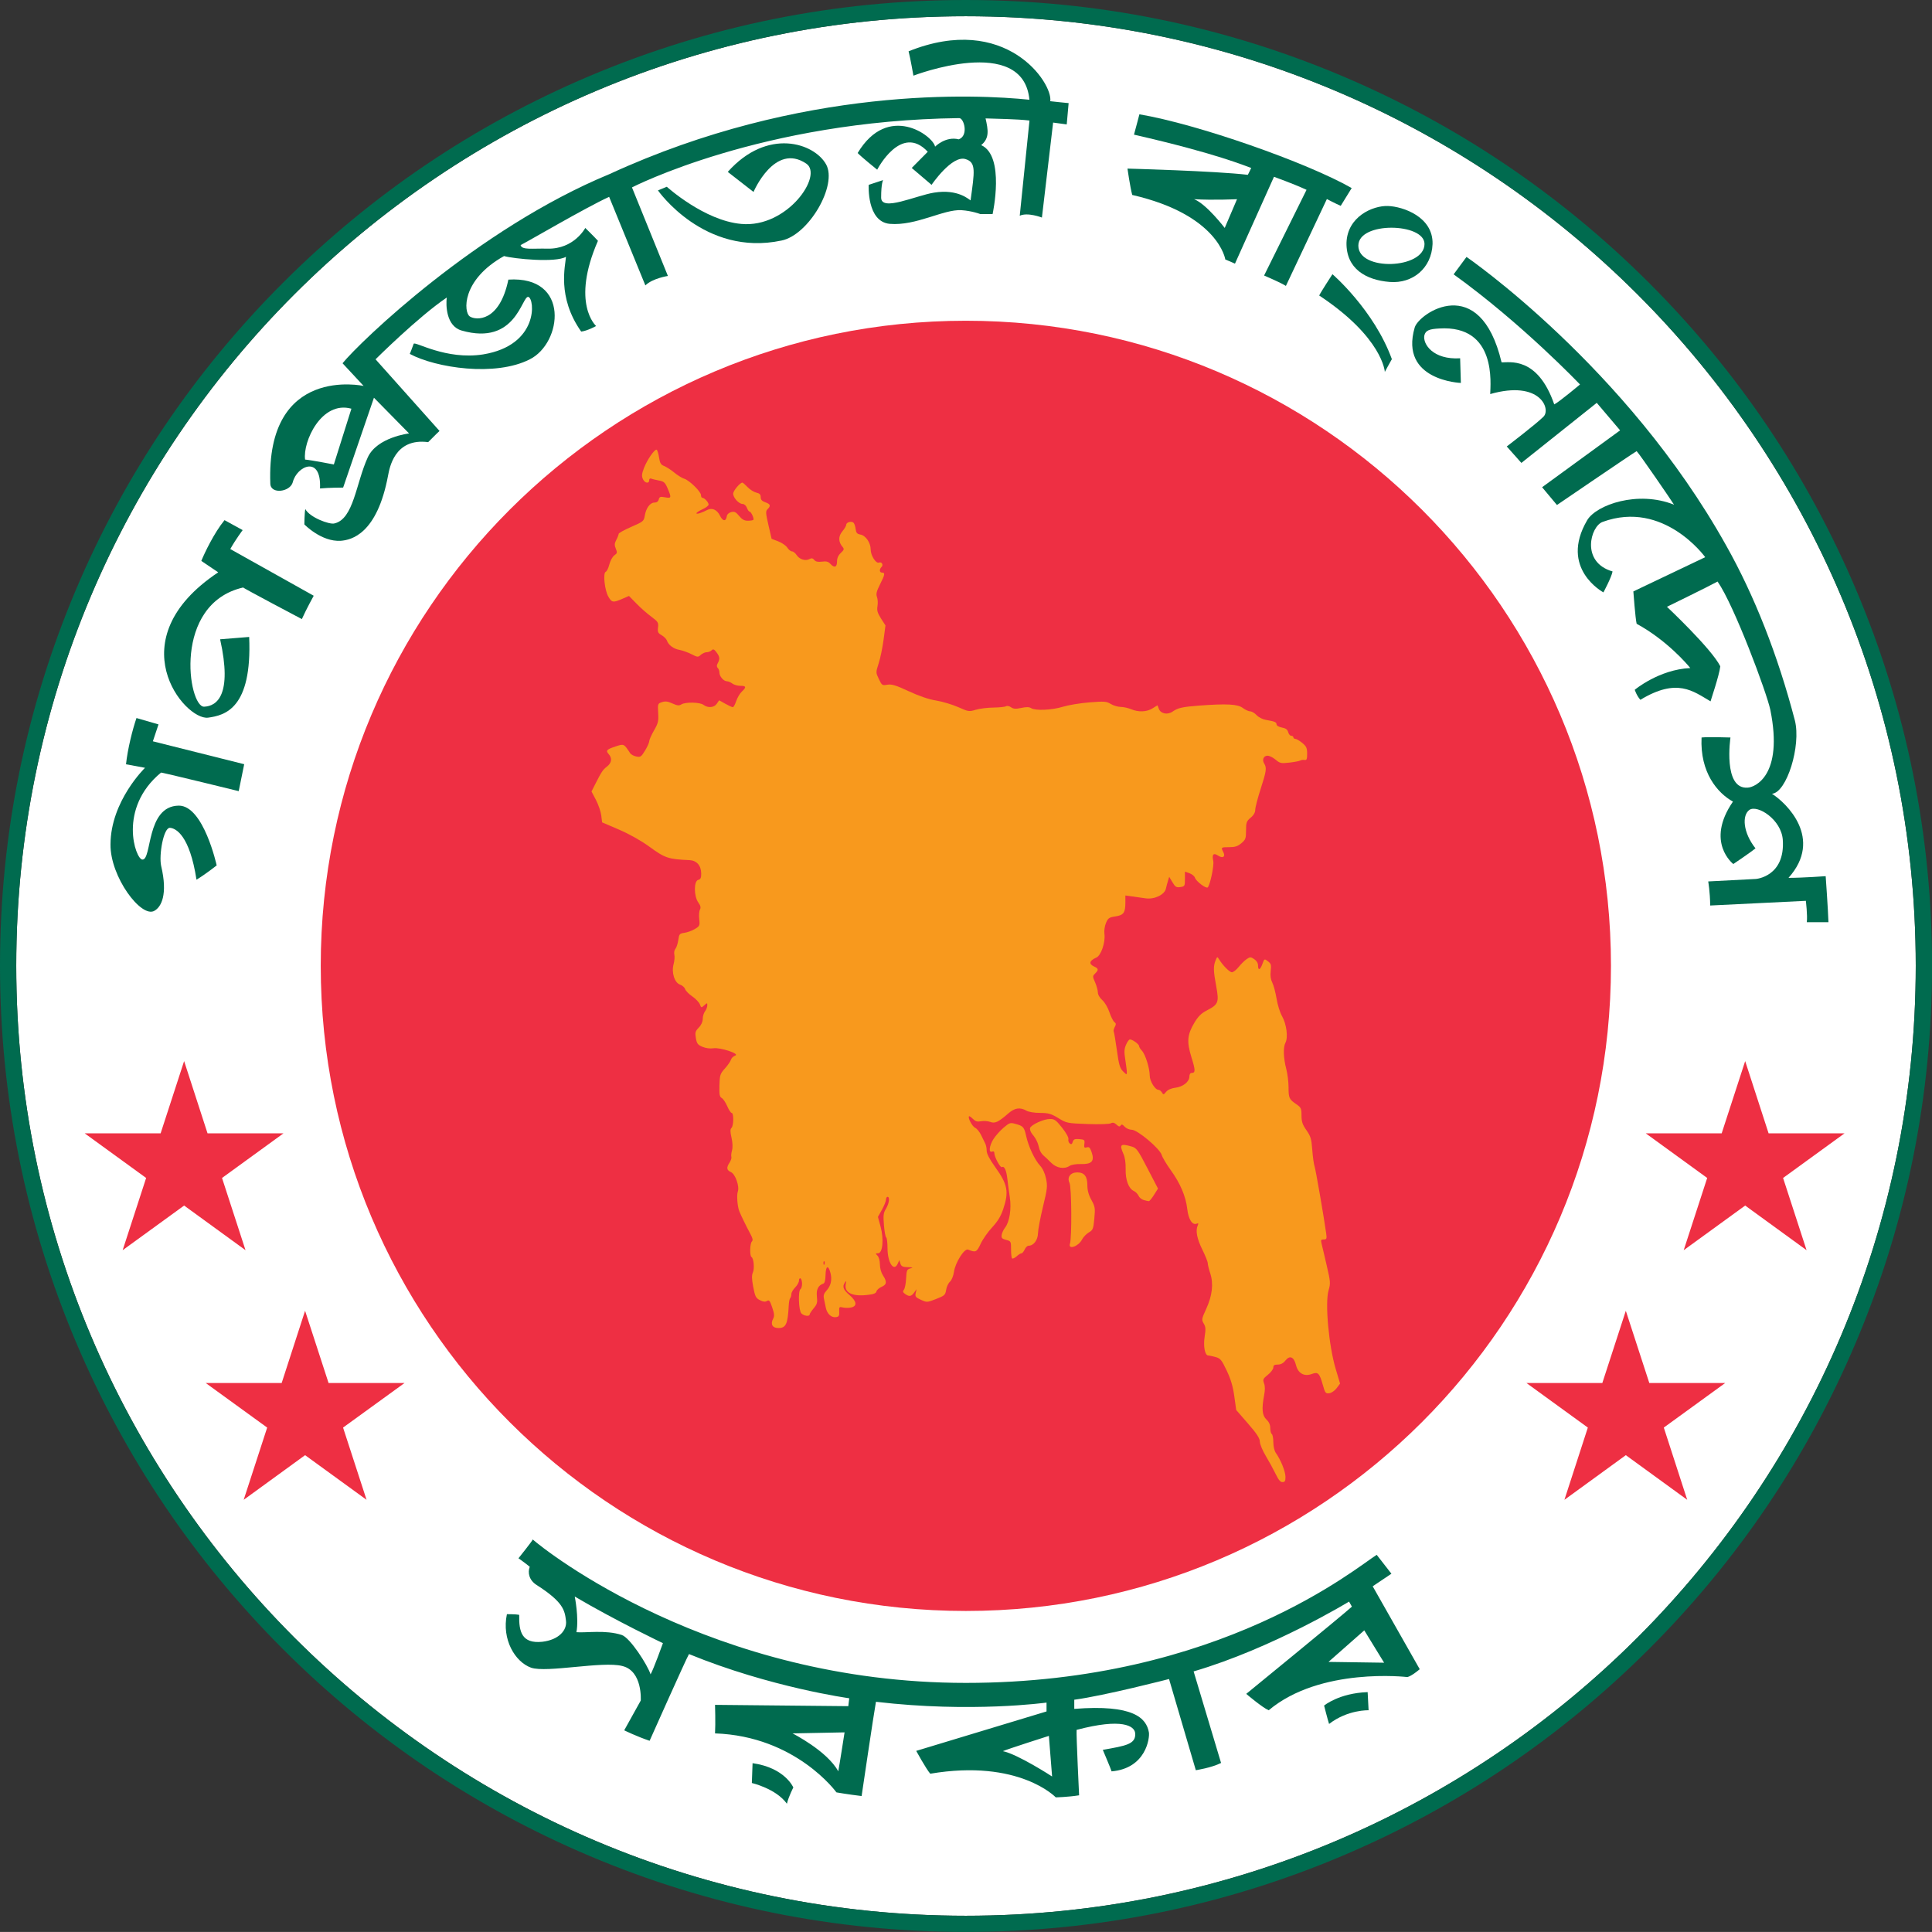 <?xml version="1.0" encoding="utf-8"?>
<!-- Generator: Adobe Illustrator 24.3.0, SVG Export Plug-In . SVG Version: 6.00 Build 0)  -->
<svg version="1.1" id="Layer_1" xmlns="http://www.w3.org/2000/svg" xmlns:xlink="http://www.w3.org/1999/xlink" x="0px" y="0px"
	 viewBox="0 0 264.01 264" style="enable-background:new 0 0 264.01 264;" xml:space="preserve">
<rect x="0" y="0" width="264.01" height="264" fill="#333333" stroke="none"/>
<style type="text/css">
	.st0{fill:#FFFFFF;}
	.st1{fill:#EE2F43;}
	.st2{fill:#006B4F;}
	.st3{fill:#F8991D;}
</style>
<g>
	<g>
		<g>
			<path class="st0" d="M131.98,261.79c71.68,0,129.81-58.09,129.81-129.82c0-71.67-58.14-129.75-129.81-129.75
				C60.31,2.22,2.22,60.3,2.22,131.97C2.22,203.69,60.31,261.79,131.98,261.79z"/>
			<path class="st1" d="M131.98,220.14c48.67,0,88.16-39.42,88.16-88.17c0-48.66-39.49-88.14-88.16-88.14
				c-48.68,0-88.15,39.49-88.15,88.14C43.83,180.72,83.3,220.14,131.98,220.14z"/>
			<g>
				<polygon class="st1" points="238.48,145 241.68,154.87 252.06,154.87 243.66,160.97 246.87,170.84 238.48,164.74 230.08,170.84 
					233.29,160.97 224.89,154.87 235.27,154.87 				"/>
				<polygon class="st1" points="25.16,145 28.36,154.87 38.74,154.87 30.34,160.97 33.55,170.84 25.16,164.74 16.76,170.84 
					19.97,160.97 11.57,154.87 21.95,154.87 				"/>
				<polygon class="st1" points="222.17,179.12 225.38,188.99 235.75,188.99 227.36,195.08 230.56,204.95 222.17,198.85 
					213.78,204.95 216.98,195.08 208.59,188.99 218.96,188.99 				"/>
				<polygon class="st1" points="41.69,179.12 44.9,188.99 55.28,188.99 46.88,195.08 50.09,204.95 41.69,198.85 33.3,204.95 
					36.51,195.08 28.11,188.99 38.49,188.99 				"/>
			</g>
			<g>
				<g>
					<path class="st2" d="M18.65,98.12c-0.54,1.57-1.21,4.23-1.43,6.32l2.6,0.48c0,0-4.69,4.54-4.72,10.45
						c-0.06,4.45,4.22,10.14,6,9.09c0.92-0.51,1.86-2.18,0.92-6.14c-0.32-1.49,0.32-5.2,1.19-5.2c0.82,0.05,2.71,1.03,3.64,7.09
						c1.19-0.71,2.76-1.95,2.76-1.95s-1.79-8.2-5.19-8.17c-4.49,0.06-3.63,7.47-4.97,7.37c-0.92-0.03-3.39-6.99,2.56-11.89
						c1,0.18,10.61,2.54,10.61,2.54c0.22-1.08,0.75-3.68,0.75-3.68l-12.48-3.13l0.77-2.31L18.65,98.12z"/>
					<path class="st2" d="M30.08,87.36l3.97-0.32c0.42,9.8-3.32,10.72-5.63,11.03c-3.19,0.38-12.45-10.64,1.4-19.86l-2.31-1.56
						c0.45-1.1,1.74-3.82,3.17-5.57l2.48,1.36c0,0-1.02,1.36-1.69,2.59l11.4,6.38c0,0-1,1.8-1.62,3.19c0,0-8.09-4.27-8.02-4.32
						c-9.72,2.24-7.5,16.35-5.34,16.29C29.63,96.5,31.78,94.99,30.08,87.36z"/>
					<path class="st2" d="M99.45,23.49l3.52,2.74c0,0,2.88-6.8,7.21-3.87c2.36,1.59-2.6,8.82-8.88,8.24
						c-5.06-0.44-10.18-5.08-10.18-5.08l-1.21,0.5c0,0,6.33,9.09,16.89,6.85c3.72-0.76,7.68-7.58,6.08-10.42
						C111.25,19.54,104.87,17.41,99.45,23.49z"/>
					<path class="st2" d="M182.08,37.47c0,0,5.68,4.88,8.12,11.61c-0.23,0.38-0.96,1.74-0.96,1.74s-0.27-4.68-8.97-10.44
						C180.52,39.86,182.08,37.47,182.08,37.47z"/>
					<path class="st2" d="M200.4,35.11c0,0,21.82,14.97,35.47,39.41c3.89,6.91,7.06,14.98,9.4,23.92c0.88,3.47-1.12,9.88-3.13,10.03
						c1.98,1.25,7.06,6.13,2.26,11.49c1.97,0,5.08-0.23,5.08-0.23s0.32,4.47,0.38,6.29h-2.96c0.12-0.94-0.13-2.92-0.13-2.92
						l-13.07,0.64c-0.02-1.87-0.27-3.29-0.27-3.29l6.52-0.34c0,0,4.02-0.31,3.67-5.36c-0.21-2.78-3.46-4.82-4.56-4.08
						c-1.04,0.75-0.88,3.1,0.83,5.26c-0.68,0.56-3.03,2.14-3.03,2.14s-3.88-2.97-0.05-8.53c-2.11-1.17-4.52-3.97-4.29-8.76
						c0.9-0.1,3.95,0,3.95,0s-1.07,7.15,2.38,6.85c0.92-0.05,4.89-1.6,3.07-10.62c-0.49-2.34-4.94-14.29-7.21-17.54
						c-1.28,0.7-6.92,3.45-6.92,3.45s6.07,5.7,7.29,8.13c-0.14,1.26-1.33,4.71-1.33,4.79c-2.41-1.4-4.56-3.25-9.59-0.21
						c-0.51-0.56-0.77-1.37-0.77-1.37s3.31-2.77,7.59-2.97c-0.38-0.48-3.19-3.79-7.33-6.05c-0.18-0.71-0.45-4.42-0.45-4.42
						l9.82-4.68c0,0-5.66-7.88-14.02-4.82c-1.65,0.59-3.03,5.5,1.36,6.77c-0.15,0.82-1.25,2.86-1.25,2.86s-6.09-3.25-2.22-9.86
						c1.26-2.12,6.95-4.1,11.87-2.12c-0.41-0.66-4.63-6.82-5.11-7.32c-0.68,0.39-10.89,7.36-10.89,7.36l-2.03-2.43l10.66-7.77
						l-3.19-3.76l-10.3,8.21l-2-2.25c0,0,3.99-3.04,5.01-4.06c1.07-1.02-0.43-5.05-7.27-3.1c0.02-1.31,0.95-9.46-6.97-8.96
						c-1.3,0.07-1.86,0.24-2.03,0.94c-0.24,1.18,1.2,3.36,4.89,3.13c0.02,0.41,0.1,3.37,0.1,3.37s-8.42-0.31-6.31-7.57
						c0.54-1.92,8.91-7.7,11.87,4.75c0.96,0.08,4.88-0.95,7.2,5.75c0.6-0.27,3.52-2.72,3.52-2.72s-7.89-8.3-17.27-15.05L200.4,35.11
						z"/>
					<path class="st2" d="M102.84,240.94l-0.1,2.71c0,0,3.3,0.76,4.79,2.83c0.24-0.99,0.88-2.22,0.88-2.22
						S107.27,241.56,102.84,240.94z"/>
					<path class="st2" d="M186.89,231.23l0.13,2.48c0,0-2.83-0.11-5.4,1.87c-0.2-0.61-0.68-2.51-0.68-2.51
						S182.96,231.37,186.89,231.23z"/>
					<path class="st2" d="M143.52,13.83c0.38-2.46-6.07-12.15-19.36-6.82c0.25,0.97,0.66,3.33,0.66,3.33s15.01-5.77,15.85,3.29
						c-7.06-0.73-31.01-1.98-57.38,10.16c-18.1,7.48-34.12,22.95-36.48,25.85l2.88,3.1c0,0-13.37-2.95-12.75,13.37
						c0.06,1.47,2.71,1.13,3.07-0.22c0.55-2.21,3.93-3.77,3.72,0.86c1.23-0.12,3.16-0.12,3.16-0.12l4.21-12.28l4.8,4.88
						c0,0-4.37,0.51-5.64,3.26c-1.63,3.56-1.92,8.44-4.57,9.04c-0.67,0.18-3.39-0.83-3.97-1.97c-0.11,0.48-0.13,2.1-0.13,2.1
						s2.32,2.41,4.98,2.24c1.43-0.11,4.96-0.9,6.46-8.92c0.19-0.94,0.84-5.17,5.48-4.56c1.07-1.09,1.55-1.53,1.55-1.53l-8.74-9.79
						c0,0,5.79-5.77,9.73-8.44c-0.13,1.05-0.09,3.91,2.04,4.51c7.44,2.13,8.21-4.78,9.11-4.6c0.88,0.26,1.47,6.61-6.18,7.86
						c-5.1,0.8-9.32-1.83-9.49-1.45c-0.15,0.42-0.54,1.45-0.54,1.38c3.58,1.92,11.71,3.15,16.41,0.74
						c4.41-2.2,5.57-11.44-2.93-10.89c-1.21,5.85-4.45,5.57-5.26,5.04c-0.86-0.54-1.2-4.98,4.67-8.26c1.28,0.37,7.06,0.95,8.46,0.1
						c-0.06,1.17-1.27,5.47,2.08,10.22c0.84-0.09,2.04-0.76,2.04-0.76s-3.49-3.07,0.25-11.64c-0.46-0.52-1.73-1.76-1.73-1.76
						s-1.51,2.89-5.13,2.83c-2.05-0.06-3.54,0.23-3.71-0.49c0.6-0.26,8.96-5.17,12.1-6.59L88.19,39c1-0.98,3.08-1.29,3.08-1.29
						l-4.91-12.1c0,0,17.73-9.15,44.71-9.47c0.66-0.02,1.33,2.41-0.06,2.9c-1.79-0.46-3.23,1-3.23,1
						c-0.26-1.48-6.42-6.06-10.58,0.87c0.54,0.57,2.67,2.28,2.67,2.28s3.27-6.38,6.91-2.45c-0.66,0.68-2.19,2.21-2.19,2.21
						l2.71,2.31c0,0,2.81-4.14,4.67-3.51c1.44,0.45,1.2,1.68,0.66,5.63c-0.23-0.11-1.69-1.58-4.97-1.06
						c-2.52,0.4-7.25,2.65-7.25,0.68c0-2,0.27-2.39,0.27-2.39l-1.97,0.65c0,0-0.29,5.04,2.88,5.33c3.62,0.3,7.32-2.01,9.79-1.87
						c1.47,0.1,2.57,0.53,2.57,0.53h1.69c0,0,1.75-7.94-1.56-9.42c1.15-0.94,0.96-2.04,0.6-3.65c1.6,0.06,4.21,0.08,6,0.29
						l-1.33,13.01c1.09-0.51,3.03,0.25,3.03,0.25l1.53-12.98l1.86,0.25l0.26-2.91C146.02,14.09,143.56,13.85,143.52,13.83z
						 M45.62,63.47c0,0-3.09-0.6-3.93-0.67c-0.33-2.44,2.24-8.09,6.33-6.95L45.62,63.47z"/>
					<path class="st2" d="M155.7,15.62c0,0-0.44,1.71-0.74,2.78c11.46,2.62,15.17,4.28,16.02,4.55c0,0-0.47,0.99-0.47,0.94
						c-4.45-0.53-16.44-0.85-16.44-0.85s0.36,2.53,0.65,3.6c11.83,2.72,12.72,8.82,12.72,8.82s0.93,0.38,1.32,0.57l5.33-11.87
						c0,0,2.66,0.95,4.45,1.78l-5.8,11.71c0,0,2.23,0.95,2.98,1.42l5.6-11.87c0,0,1.11,0.59,1.89,0.93l1.5-2.43
						C178.58,22.2,163.61,16.95,155.7,15.62z M167.36,31.15c0,0-2.5-3.28-4.19-3.93c2.69,0.16,5.87,0,5.87,0L167.36,31.15z"/>
					<path class="st2" d="M189.67,28.15c-2.11-0.07-5.54,1.47-5.67,5.01c-0.06,3.56,2.65,5.11,5.91,5.37
						c3.12,0.25,5.72-1.87,5.85-5.18C195.86,29.64,191.73,28.22,189.67,28.15z M185.62,33.57c0-3.34,9.04-3.12,9.04-0.23
						C194.66,36.77,185.62,37.12,185.62,33.57z"/>
					<path class="st2" d="M187.58,216.77l2.56-1.72c0,0-1.17-1.51-2.01-2.58c-2.47,1.48-21.3,17.5-56.15,17.5
						c-34.81,0-57.57-18.17-59.18-19.6c0,0.14-1.95,2.57-1.95,2.57s1.02,0.72,1.54,1.16c-0.3,0.8-0.1,1.83,0.94,2.49
						c3.65,2.33,3.84,3.46,4.01,4.86c0.18,1.34-1,2.64-3.24,2.9c-2.8,0.29-3.2-1.38-3.15-3.64c0.08-0.09-0.83-0.13-1.68-0.13
						c-0.73,3.45,1.11,6.52,3.3,7.31c2.12,0.74,9.79-0.93,12.46-0.23c2.81,0.67,2.53,4.72,2.53,4.72l-2.26,4.07
						c0,0,1.73,0.85,3.47,1.43c0,0,4.98-11.18,5.38-11.85c11.17,4.57,21.9,6.04,21.9,6.04l-0.13,1.08l-18.21-0.18
						c0,0,0.08,2.53,0,3.9c11.06,0.38,16.59,8.06,16.59,8.06s1.58,0.28,3.44,0.5c0,0,1.68-11.39,1.96-12.88
						c13.03,1.54,23.31,0.11,23.31,0.11v1.21l-17.81,5.39c0,0,1.35,2.46,1.92,3.12c12.14-2.05,17.15,3.23,17.15,3.23
						s1.62-0.03,3.19-0.28c0,0-0.4-8.27-0.34-8.94c6.27-1.66,7.89-0.51,8,0.42c0.15,1.55-1.28,1.75-4.42,2.31
						c0,0,1.13,2.66,1.2,2.94c4.71-0.41,5.22-4.56,5.1-5.32c-0.35-2-2.16-3.85-10.2-3.22c0,0.05,0-1.25,0-1.25
						c4.18-0.56,12.95-2.83,12.95-2.83l3.66,12.46c0,0,2.12-0.32,3.45-0.99l-3.75-12.51c10.8-3.17,21.24-9.54,21.24-9.54l0.39,0.69
						c-1.39,1.26-14.44,11.92-14.44,11.92s2.21,1.88,3.07,2.24c7.06-5.94,18.92-4.54,18.92-4.54s0.44,0,1.72-1.07L187.58,216.77z
						 M88.9,228.8c-0.4-1.27-2.81-5.02-3.94-5.38c-2.22-0.73-4.95-0.26-6.19-0.38c0.36-1.96-0.23-4.87-0.23-4.87
						c5.72,3.37,12.05,6.37,12.05,6.37S89.28,228.18,88.9,228.8z M114.55,242.05c-1.53-2.8-6.25-5.18-6.25-5.18l7.11-0.14
						C115.41,236.73,114.73,241.13,114.55,242.05z M137.04,239.3c0.59-0.27,6.29-2.09,6.29-2.09l0.44,5.55
						C143.78,242.76,139.06,239.7,137.04,239.3z M181.54,227.1l4.89-4.31l2.71,4.42L181.54,227.1z"/>
				</g>
			</g>
			<path id="path1899" class="st3" d="M174.33,201.44c-0.29-0.6-0.89-1.7-1.34-2.45c-0.45-0.75-0.83-1.64-0.83-1.98
				c-0.01-0.47-0.4-1.08-1.62-2.48l-1.61-1.85l-0.26-1.87c-0.19-1.36-0.47-2.32-1.04-3.52c-0.7-1.47-0.86-1.67-1.53-1.85
				c-0.41-0.11-0.85-0.21-0.99-0.21c-0.46,0-0.7-1.28-0.49-2.59c0.16-1,0.14-1.33-0.13-1.78c-0.31-0.53-0.29-0.63,0.34-2
				c0.83-1.82,1.02-3.44,0.55-4.86c-0.19-0.57-0.34-1.2-0.34-1.39s-0.33-1.02-0.74-1.85c-0.74-1.49-0.95-2.6-0.63-3.3
				c0.13-0.28,0.09-0.34-0.15-0.24c-0.59,0.23-1.12-0.6-1.28-2.01c-0.2-1.73-0.95-3.5-2.25-5.3c-0.58-0.8-1.14-1.74-1.24-2.08
				c-0.27-0.89-3.32-3.45-4.11-3.45c-0.32,0-0.75-0.19-0.96-0.42c-0.28-0.31-0.42-0.36-0.54-0.16c-0.12,0.19-0.26,0.17-0.57-0.12
				c-0.3-0.27-0.51-0.32-0.77-0.18c-0.21,0.11-1.56,0.16-3.19,0.1c-2.78-0.1-2.86-0.12-3.99-0.81c-0.99-0.6-1.34-0.7-2.5-0.71
				c-0.78,0-1.57-0.13-1.87-0.31c-0.86-0.49-1.59-0.38-2.45,0.37c-1.37,1.2-1.84,1.42-2.49,1.17c-0.32-0.12-0.88-0.16-1.25-0.09
				c-0.52,0.1-0.77,0.02-1.11-0.32c-0.24-0.24-0.48-0.4-0.53-0.36c-0.2,0.2,0.44,1.4,0.84,1.58c0.24,0.11,0.61,0.56,0.82,1.01
				c0.21,0.44,0.47,0.97,0.57,1.17c0.1,0.2,0.18,0.63,0.18,0.96c0,0.39,0.4,1.16,1.17,2.23c1.7,2.37,1.89,3.35,1.09,5.74
				c-0.33,0.98-0.74,1.65-1.51,2.49c-0.59,0.63-1.3,1.65-1.58,2.26c-0.53,1.14-0.68,1.21-1.71,0.78c-0.5-0.21-1.75,1.77-1.93,3.04
				c-0.08,0.56-0.31,1.12-0.54,1.34c-0.23,0.2-0.47,0.71-0.53,1.13c-0.11,0.7-0.22,0.79-1.37,1.24c-1.23,0.48-1.26,0.48-2.08,0.11
				c-0.72-0.33-0.81-0.44-0.71-0.91l0.12-0.54l-0.34,0.47c-0.39,0.54-0.67,0.58-1.23,0.18c-0.31-0.23-0.34-0.35-0.16-0.58
				c0.13-0.16,0.27-0.85,0.3-1.53c0.06-1.12,0.11-1.25,0.59-1.38c0.42-0.12,0.35-0.15-0.35-0.17c-0.71-0.02-0.9-0.11-1.02-0.49
				l-0.15-0.47l-0.21,0.47c-0.53,1.19-1.4-0.12-1.4-2.1c0-0.75-0.08-1.41-0.18-1.47c-0.1-0.06-0.24-0.82-0.31-1.68
				c-0.11-1.35-0.07-1.67,0.28-2.25c0.44-0.72,0.55-1.62,0.21-1.62c-0.11,0-0.21,0.18-0.21,0.39s-0.25,0.83-0.55,1.37l-0.55,0.98
				l0.36,1.32c0.47,1.72,0.29,3.65-0.34,3.65c-0.37,0-0.38,0.03-0.08,0.33c0.19,0.19,0.33,0.69,0.33,1.2c0,0.52,0.17,1.12,0.42,1.5
				c0.57,0.86,0.52,1.26-0.19,1.56c-0.33,0.14-0.65,0.42-0.7,0.62c-0.07,0.28-0.4,0.4-1.36,0.5c-2.02,0.21-3.09-0.37-2.83-1.54
				c0.09-0.4,0.07-0.44-0.11-0.19c-0.4,0.56-0.25,1,0.6,1.72c1.01,0.87,1.1,1.52,0.24,1.71c-0.33,0.07-0.84,0.07-1.13,0
				c-0.49-0.12-0.53-0.08-0.5,0.56c0.03,0.58-0.05,0.71-0.45,0.76c-0.63,0.09-1.21-0.45-1.38-1.28c-0.07-0.37-0.19-0.93-0.26-1.25
				c-0.09-0.43,0-0.71,0.33-1.07c0.62-0.66,0.81-1.51,0.56-2.45c-0.3-1.13-0.64-0.98-0.67,0.29c-0.01,0.67-0.12,1.12-0.29,1.17
				c-0.71,0.24-1,0.82-0.89,1.78c0.09,0.81,0.03,1.05-0.44,1.6c-0.3,0.36-0.55,0.74-0.55,0.84c0,0.31-0.78,0.22-1.13-0.14
				c-0.38-0.38-0.47-3.1-0.12-3.32c0.11-0.07,0.21-0.4,0.21-0.73s-0.09-0.66-0.21-0.73c-0.11-0.07-0.21,0.06-0.21,0.29
				c0,0.23-0.23,0.65-0.52,0.94c-0.29,0.29-0.52,0.7-0.52,0.91c0,0.22-0.07,0.46-0.16,0.55c-0.09,0.09-0.18,0.55-0.2,1.03
				c-0.13,2.52-0.38,3.06-1.41,3.06c-0.82,0-1.12-0.53-0.72-1.27c0.19-0.36,0.17-0.68-0.13-1.55c-0.31-0.93-0.43-1.06-0.71-0.88
				c-0.25,0.15-0.52,0.12-0.97-0.11c-0.56-0.29-0.66-0.5-0.91-1.8c-0.21-1.1-0.22-1.6-0.05-1.98c0.24-0.53,0.12-1.93-0.19-2.12
				c-0.26-0.16-0.22-1.84,0.05-2.11c0.17-0.17,0.13-0.42-0.16-0.96c-0.55-1.02-1.36-2.67-1.55-3.17c-0.27-0.68-0.38-2.21-0.21-2.69
				c0.26-0.7-0.33-2.4-0.94-2.67c-0.6-0.27-0.64-0.61-0.18-1.31c0.18-0.28,0.29-0.63,0.24-0.77c-0.05-0.15-0.01-0.55,0.09-0.89
				c0.11-0.39,0.09-1.04-0.07-1.73c-0.19-0.84-0.19-1.16,0-1.34c0.3-0.3,0.32-2.04,0.03-2.04c-0.12,0-0.39-0.41-0.61-0.92
				c-0.22-0.51-0.56-1.01-0.75-1.12c-0.3-0.17-0.35-0.47-0.32-1.73c0.04-1.41,0.1-1.59,0.74-2.3c0.38-0.42,0.76-0.96,0.83-1.2
				c0.07-0.24,0.34-0.49,0.58-0.57c0.72-0.23-2.03-1.15-2.98-1c-0.45,0.07-1.04-0.01-1.49-0.2c-0.64-0.27-0.77-0.44-0.9-1.19
				c-0.13-0.76-0.08-0.94,0.4-1.44c0.34-0.35,0.54-0.8,0.54-1.19c0-0.34,0.14-0.81,0.31-1.03c0.17-0.22,0.31-0.58,0.31-0.8
				c0.01-0.38-0.01-0.38-0.41-0.02c-0.4,0.36-0.42,0.36-0.6-0.13c-0.11-0.28-0.57-0.77-1.04-1.09c-0.47-0.32-0.91-0.77-0.98-1
				c-0.07-0.23-0.38-0.5-0.69-0.61c-0.76-0.26-1.2-1.66-0.88-2.81c0.12-0.44,0.16-1.01,0.1-1.28c-0.07-0.27,0-0.63,0.15-0.81
				c0.15-0.18,0.32-0.72,0.39-1.2c0.11-0.8,0.17-0.88,0.85-0.98c0.4-0.06,1.04-0.29,1.42-0.52c0.65-0.39,0.69-0.47,0.59-1.35
				c-0.06-0.52-0.01-1.1,0.1-1.31c0.15-0.27,0.08-0.53-0.23-0.97c-0.61-0.86-0.62-2.92-0.01-3.08c0.32-0.08,0.42-0.28,0.41-0.87
				c-0.01-1.09-0.61-1.78-1.6-1.83c-2.91-0.13-3.34-0.27-5.5-1.85c-1.1-0.8-2.68-1.69-4.11-2.31l-2.33-1l-0.12-0.95
				c-0.06-0.52-0.39-1.47-0.72-2.11l-0.61-1.16l0.52-1.03c0.86-1.69,1.02-1.93,1.61-2.39c0.64-0.5,0.71-1.14,0.21-1.7
				c-0.43-0.47-0.27-0.64,1.02-1.06c1.07-0.35,1.07-0.35,1.93,0.96c0.11,0.17,0.49,0.37,0.83,0.44c0.57,0.12,0.68,0.04,1.2-0.82
				c0.32-0.52,0.57-1.1,0.57-1.28c0-0.18,0.29-0.84,0.65-1.46c0.57-0.99,0.64-1.29,0.57-2.4c-0.07-1.24-0.06-1.28,0.52-1.47
				c0.45-0.15,0.79-0.11,1.42,0.18c0.67,0.3,0.91,0.33,1.23,0.13c0.56-0.35,2.53-0.31,3.02,0.06c0.61,0.46,1.45,0.39,1.82-0.15
				l0.32-0.47l0.84,0.47c0.46,0.26,0.92,0.47,1.03,0.47c0.1,0,0.31-0.37,0.46-0.83c0.15-0.45,0.49-1.03,0.76-1.29
				c0.66-0.62,0.62-0.8-0.2-0.8c-0.38,0-0.87-0.14-1.09-0.31c-0.22-0.17-0.55-0.31-0.74-0.31c-0.45-0.01-1.02-0.67-1.02-1.18
				c0-0.23-0.1-0.51-0.23-0.64c-0.16-0.16-0.16-0.35,0-0.65c0.32-0.59,0.28-0.89-0.18-1.5c-0.32-0.42-0.45-0.47-0.66-0.26
				c-0.14,0.14-0.45,0.26-0.67,0.26c-0.23,0-0.59,0.16-0.81,0.36c-0.37,0.34-0.44,0.33-1.27-0.09c-0.48-0.25-1.22-0.51-1.64-0.59
				c-0.81-0.14-1.52-0.67-1.72-1.29c-0.07-0.2-0.38-0.52-0.71-0.71c-0.5-0.29-0.58-0.44-0.5-1.06c0.08-0.67,0-0.79-0.92-1.48
				c-0.56-0.41-1.47-1.21-2.03-1.79l-1.02-1.04l-0.93,0.4c-1.25,0.54-1.41,0.51-1.88-0.29c-0.51-0.86-0.77-3.25-0.37-3.41
				c0.15-0.06,0.38-0.52,0.5-1.02c0.13-0.5,0.43-1.05,0.68-1.23c0.4-0.28,0.42-0.38,0.2-0.91c-0.2-0.48-0.19-0.71,0.07-1.21
				c0.18-0.34,0.32-0.71,0.32-0.82s0.78-0.54,1.72-0.95c1.62-0.7,1.72-0.78,1.84-1.49c0.17-1.06,0.73-1.83,1.32-1.83
				c0.32,0,0.53-0.15,0.6-0.43c0.1-0.37,0.22-0.41,0.86-0.29c0.87,0.16,0.9,0.07,0.35-1.22c-0.34-0.8-0.51-0.95-1.16-1.07
				c-0.42-0.08-0.9-0.19-1.06-0.26c-0.18-0.07-0.3,0.02-0.3,0.22c0,0.51-0.61,0.4-0.86-0.17c-0.18-0.39-0.15-0.71,0.14-1.48
				c0.44-1.15,1.49-2.67,1.75-2.52c0.1,0.06,0.24,0.54,0.32,1.06c0.12,0.77,0.25,0.99,0.69,1.16c0.3,0.12,0.93,0.52,1.39,0.9
				c0.46,0.38,1.08,0.76,1.36,0.84c0.7,0.21,2.29,1.77,2.29,2.24c0,0.21,0.09,0.37,0.19,0.37c0.28,0,0.85,0.61,0.85,0.92
				c0,0.15-0.38,0.44-0.83,0.64c-0.46,0.21-0.83,0.45-0.83,0.55c0,0.17,0.72-0.05,1.47-0.45c0.65-0.35,1.35-0.03,1.74,0.77
				c0.38,0.79,0.82,0.84,0.93,0.11c0.04-0.28,0.27-0.5,0.61-0.59c0.44-0.11,0.64-0.01,1.08,0.52c0.39,0.48,0.71,0.66,1.18,0.66
				c0.35,0,0.69-0.05,0.76-0.12c0.15-0.15-0.3-1.13-0.52-1.13c-0.09,0-0.25-0.24-0.36-0.52c-0.11-0.3-0.36-0.52-0.58-0.52
				c-0.51,0-1.29-0.85-1.29-1.41c0-0.39,0.93-1.51,1.26-1.51c0.07,0,0.38,0.28,0.71,0.62c0.32,0.34,0.86,0.67,1.19,0.75
				c0.45,0.1,0.6,0.25,0.6,0.62c0,0.35,0.17,0.54,0.63,0.7c0.7,0.24,0.78,0.48,0.31,0.94c-0.28,0.28-0.26,0.52,0.12,2.18l0.43,1.87
				l0.91,0.35c0.5,0.19,1.06,0.58,1.24,0.86c0.18,0.28,0.47,0.51,0.64,0.51s0.45,0.23,0.63,0.5c0.39,0.59,1.2,0.85,1.75,0.55
				c0.29-0.16,0.46-0.13,0.66,0.12c0.19,0.23,0.5,0.3,1.05,0.23c0.59-0.08,0.86-0.01,1.14,0.29c0.55,0.61,0.92,0.49,0.92-0.3
				c0-0.47,0.17-0.85,0.52-1.18c0.45-0.42,0.48-0.54,0.24-0.82c-0.59-0.68-0.6-1.46-0.03-2.13c0.29-0.35,0.53-0.75,0.53-0.9
				c0-0.36,0.77-0.55,1.02-0.25c0.11,0.13,0.23,0.52,0.27,0.86c0.06,0.49,0.19,0.65,0.65,0.73c0.72,0.13,1.4,1.12,1.4,2.05
				c0,0.81,0.72,1.94,1.13,1.78c0.38-0.15,0.64,0.31,0.35,0.6c-0.33,0.33-0.29,0.77,0.08,0.77c0.44,0,0.39,0.27-0.29,1.62
				c-0.47,0.94-0.56,1.3-0.41,1.71c0.11,0.28,0.14,0.85,0.07,1.25c-0.1,0.59,0,0.93,0.48,1.69l0.61,0.95l-0.26,1.96
				c-0.15,1.08-0.44,2.53-0.67,3.22c-0.4,1.25-0.4,1.25,0.03,2.15c0.41,0.86,0.46,0.89,1.16,0.77c0.6-0.1,1.14,0.06,2.92,0.89
				c1.43,0.66,2.73,1.11,3.75,1.27c0.86,0.14,2.21,0.55,3.01,0.9c1.39,0.62,1.48,0.64,2.4,0.36c0.52-0.16,1.61-0.29,2.41-0.3
				c0.8-0.01,1.58-0.09,1.72-0.18c0.14-0.09,0.45-0.03,0.69,0.14c0.33,0.23,0.63,0.25,1.4,0.09c0.69-0.15,1.08-0.14,1.34,0.03
				c0.59,0.37,2.86,0.27,4.34-0.19c0.75-0.23,2.38-0.5,3.63-0.6c2.05-0.16,2.33-0.14,2.92,0.22c0.36,0.22,0.96,0.39,1.33,0.4
				c0.38,0,1.02,0.14,1.43,0.31c1.03,0.43,2.13,0.39,2.94-0.11l0.68-0.42l0.19,0.49c0.25,0.67,1.2,0.85,1.89,0.36
				c0.69-0.49,1.34-0.64,3.62-0.81c3.78-0.28,5.25-0.2,5.95,0.32c0.35,0.26,0.81,0.47,1.02,0.47c0.21,0,0.61,0.23,0.88,0.52
				s0.82,0.57,1.24,0.64c1.23,0.21,1.48,0.31,1.48,0.62c0,0.17,0.31,0.35,0.73,0.43c0.54,0.1,0.76,0.27,0.86,0.63
				c0.07,0.27,0.26,0.5,0.42,0.5c0.16,0,0.29,0.09,0.29,0.21c0,0.11,0.12,0.21,0.27,0.21s0.57,0.25,0.94,0.55
				c0.56,0.47,0.67,0.69,0.67,1.47c0,0.76-0.06,0.91-0.36,0.86c-0.2-0.03-0.46,0-0.58,0.08c-0.12,0.07-0.78,0.2-1.47,0.28
				c-1.15,0.13-1.31,0.1-1.9-0.4c-0.36-0.3-0.85-0.54-1.09-0.54c-0.55,0-0.79,0.55-0.47,1.07c0.37,0.59,0.3,1.04-0.49,3.49
				c-0.4,1.24-0.73,2.51-0.73,2.82c0,0.37-0.21,0.75-0.63,1.09c-0.56,0.47-0.63,0.65-0.63,1.74c0,1.1-0.06,1.26-0.64,1.75
				c-0.5,0.42-0.87,0.54-1.67,0.54c-1.11,0-1.14,0.02-0.8,0.66c0.34,0.64-0.06,0.92-0.71,0.49c-0.64-0.42-0.86-0.17-0.66,0.74
				c0.13,0.61-0.41,3.21-0.75,3.6c-0.2,0.23-1.6-0.82-1.76-1.33c-0.07-0.21-0.4-0.48-0.74-0.6l-0.62-0.22v1.01
				c0,0.96-0.03,1.01-0.63,1.1c-0.54,0.08-0.69-0.01-1.07-0.65l-0.45-0.75l-0.16,0.52c-0.09,0.29-0.22,0.78-0.29,1.09
				c-0.18,0.83-1.56,1.5-2.76,1.33c-0.5-0.07-1.32-0.19-1.84-0.26l-0.94-0.13v0.98c0,1.38-0.24,1.71-1.37,1.88
				c-0.85,0.13-1,0.23-1.28,0.9c-0.18,0.43-0.27,1.07-0.21,1.5c0.15,1.14-0.46,2.94-1.1,3.22c-0.96,0.42-1.08,0.87-0.32,1.22
				c0.62,0.28,0.65,0.46,0.15,0.96c-0.36,0.36-0.36,0.41-0.01,1.2c0.2,0.45,0.37,1.07,0.38,1.36c0,0.33,0.24,0.75,0.61,1.08
				c0.34,0.3,0.76,1.02,0.97,1.65c0.2,0.61,0.51,1.21,0.67,1.34c0.25,0.18,0.26,0.32,0.06,0.68c-0.13,0.25-0.2,0.53-0.14,0.62
				c0.05,0.09,0.25,1.24,0.43,2.55c0.28,2.01,0.41,2.47,0.85,2.9c0.48,0.48,0.52,0.49,0.51,0.1c0-0.23-0.1-1-0.21-1.71
				c-0.17-1.04-0.15-1.45,0.1-2.03c0.17-0.4,0.41-0.73,0.53-0.73c0.35,0,1.25,0.65,1.25,0.9c0,0.12,0.18,0.42,0.4,0.65
				c0.47,0.51,1.06,2.4,1.06,3.4c0,0.74,0.73,1.93,1.18,1.93c0.14,0,0.36,0.16,0.48,0.36c0.2,0.34,0.24,0.34,0.58-0.08
				c0.23-0.28,0.7-0.49,1.27-0.56c1.05-0.13,1.91-0.82,1.91-1.54c0-0.28,0.12-0.48,0.3-0.48c0.54,0,0.54-0.35-0.02-2.14
				c-0.66-2.14-0.58-3.08,0.41-4.74c0.51-0.85,0.93-1.27,1.69-1.66c1.58-0.82,1.69-1.1,1.29-3.28c-0.4-2.16-0.41-2.75-0.1-3.54
				c0.22-0.55,0.24-0.56,0.47-0.19c0.51,0.85,1.45,1.79,1.77,1.79c0.19,0,0.61-0.33,0.93-0.73c0.32-0.4,0.81-0.88,1.09-1.07
				c0.47-0.31,0.55-0.31,1.03,0.01c0.32,0.21,0.52,0.54,0.52,0.86c0,0.74,0.29,0.64,0.6-0.21c0.26-0.72,0.27-0.73,0.75-0.36
				c0.43,0.32,0.47,0.49,0.38,1.32c-0.08,0.65,0,1.16,0.22,1.6c0.18,0.35,0.44,1.33,0.58,2.17c0.13,0.84,0.47,1.93,0.75,2.41
				c0.61,1.06,0.85,2.91,0.47,3.62c-0.33,0.62-0.29,2.07,0.11,3.61c0.17,0.65,0.31,1.77,0.31,2.48c0,1.48,0.08,1.65,1.06,2.32
				c0.65,0.45,0.71,0.58,0.71,1.54c0,0.85,0.13,1.24,0.67,2.01c0.58,0.83,0.69,1.18,0.8,2.68c0.07,0.95,0.21,1.96,0.31,2.24
				c0.16,0.45,1.3,7.05,1.6,9.23c0.09,0.69,0.05,0.78-0.34,0.78c-0.38,0-0.42,0.08-0.3,0.57c0.08,0.32,0.4,1.65,0.7,2.97
				c0.52,2.24,0.54,2.46,0.26,3.42c-0.51,1.72,0.03,7.6,0.98,10.76l0.59,1.98l-0.47,0.63c-0.27,0.35-0.71,0.65-1.01,0.69
				c-0.49,0.06-0.57-0.04-0.88-1.15c-0.45-1.6-0.65-1.8-1.48-1.49c-1.05,0.4-1.9-0.07-2.18-1.2c-0.29-1.15-0.85-1.39-1.46-0.62
				c-0.28,0.36-0.63,0.54-1.03,0.54c-0.46,0-0.61,0.1-0.61,0.4c0,0.22-0.33,0.67-0.74,0.99c-0.67,0.54-0.72,0.65-0.53,1.17
				c0.15,0.38,0.15,0.92,0.01,1.64c-0.35,1.86-0.27,2.76,0.32,3.31c0.35,0.33,0.52,0.71,0.52,1.17c0,0.37,0.09,0.74,0.21,0.81
				c0.11,0.07,0.21,0.57,0.21,1.11c0,0.6,0.14,1.19,0.36,1.5c0.67,0.95,1.3,2.53,1.3,3.25c0,0.57-0.08,0.71-0.42,0.71
				C174.97,202.54,174.71,202.23,174.33,201.44z M112.64,172.36c-0.07-0.07-0.12,0.05-0.11,0.27c0.01,0.24,0.06,0.29,0.13,0.13
				C112.72,172.61,112.71,172.43,112.64,172.36z M138.3,171.96c-0.08-0.08-0.14-0.64-0.14-1.25c0-1.07-0.02-1.11-0.68-1.28
				c-0.56-0.15-0.66-0.26-0.6-0.68c0.04-0.27,0.25-0.72,0.46-0.99c0.62-0.79,0.89-2.56,0.65-4.17c-0.12-0.77-0.27-1.91-0.34-2.54
				c-0.13-1.15-0.42-1.76-0.74-1.56c-0.21,0.13-1.03-1.39-1.03-1.9c0-0.22-0.11-0.3-0.31-0.22c-0.5,0.19-0.39-0.8,0.19-1.72
				c0.28-0.44,0.89-1.13,1.37-1.54c0.81-0.69,0.92-0.73,1.63-0.53c1.07,0.29,1.19,0.43,1.47,1.68c0.32,1.45,1.17,3.24,1.89,4.02
				c0.37,0.4,0.67,1.05,0.82,1.77c0.22,1.04,0.18,1.39-0.42,3.86c-0.36,1.49-0.67,3.12-0.68,3.62c-0.02,0.93-0.6,1.7-1.29,1.7
				c-0.16,0-0.4,0.23-0.53,0.52c-0.13,0.29-0.33,0.52-0.45,0.52c-0.12,0-0.41,0.19-0.66,0.42
				C138.65,171.91,138.38,172.04,138.3,171.96z M146.21,169.96c0.27-0.84,0.23-7.71-0.06-8.31c-0.37-0.77,0.12-1.44,1.06-1.44
				c0.96,0,1.38,0.54,1.38,1.76c0,0.68,0.17,1.32,0.55,2c0.5,0.92,0.54,1.13,0.4,2.55c-0.13,1.42-0.19,1.57-0.76,1.9
				c-0.34,0.2-0.76,0.64-0.93,0.98C147.36,170.34,145.93,170.82,146.21,169.96z M156.3,163.99c-0.29-0.08-0.61-0.34-0.72-0.59
				c-0.11-0.25-0.4-0.54-0.64-0.65c-0.71-0.32-1.16-1.52-1.12-3c0.02-0.82-0.09-1.6-0.31-2.08c-0.56-1.29-0.4-1.43,1.12-1
				c0.67,0.19,0.85,0.43,2.17,2.98l1.44,2.77l-0.55,0.87c-0.3,0.48-0.62,0.87-0.71,0.85C156.89,164.14,156.59,164.07,156.3,163.99z
				 M143.65,158.9c-0.36-0.37-0.85-0.83-1.09-1.03c-0.23-0.2-0.48-0.62-0.55-0.94c-0.17-0.78-0.42-1.31-0.94-1.94
				c-0.24-0.29-0.37-0.67-0.31-0.85c0.18-0.46,1.87-1.23,2.71-1.23c0.63,0,0.84,0.15,1.67,1.2c0.55,0.69,0.91,1.35,0.86,1.56
				c-0.05,0.2,0.03,0.46,0.18,0.58c0.21,0.17,0.31,0.12,0.41-0.21c0.11-0.36,0.28-0.43,0.9-0.38c0.71,0.06,0.76,0.11,0.69,0.66
				c-0.06,0.5-0.01,0.57,0.33,0.47c0.33-0.1,0.45,0.03,0.68,0.71c0.39,1.19-0.01,1.61-1.51,1.57c-0.61-0.02-1.28,0.09-1.5,0.24
				C145.45,159.81,144.38,159.63,143.65,158.9z"/>
		</g>
	</g>
	<path class="st2" d="M131.98,2.22c71.68,0,129.81,58.09,129.81,129.75c0,71.72-58.14,129.82-129.81,129.82
		c-71.67,0-129.76-58.09-129.76-129.82C2.22,60.3,60.31,2.22,131.98,2.22 M131.98,0c-17.82,0-35.1,3.49-51.37,10.37
		c-15.72,6.65-29.83,16.16-41.95,28.28C26.53,50.77,17.02,64.88,10.37,80.6C3.49,96.87,0,114.15,0,131.97
		c0,17.83,3.49,35.12,10.37,51.4c6.65,15.72,16.16,29.84,28.28,41.97c12.12,12.12,26.23,21.64,41.95,28.29
		c16.27,6.88,33.56,10.37,51.38,10.37c17.82,0,35.11-3.49,51.39-10.37c15.72-6.65,29.84-16.17,41.97-28.29
		c12.13-12.12,21.65-26.24,28.3-41.97c6.89-16.28,10.38-33.58,10.38-51.4c0-17.82-3.49-35.1-10.38-51.37
		c-6.65-15.71-16.17-29.83-28.3-41.95c-12.13-12.12-26.25-21.63-41.97-28.28C167.09,3.49,149.8,0,131.98,0L131.98,0z"/>
</g>
</svg>

